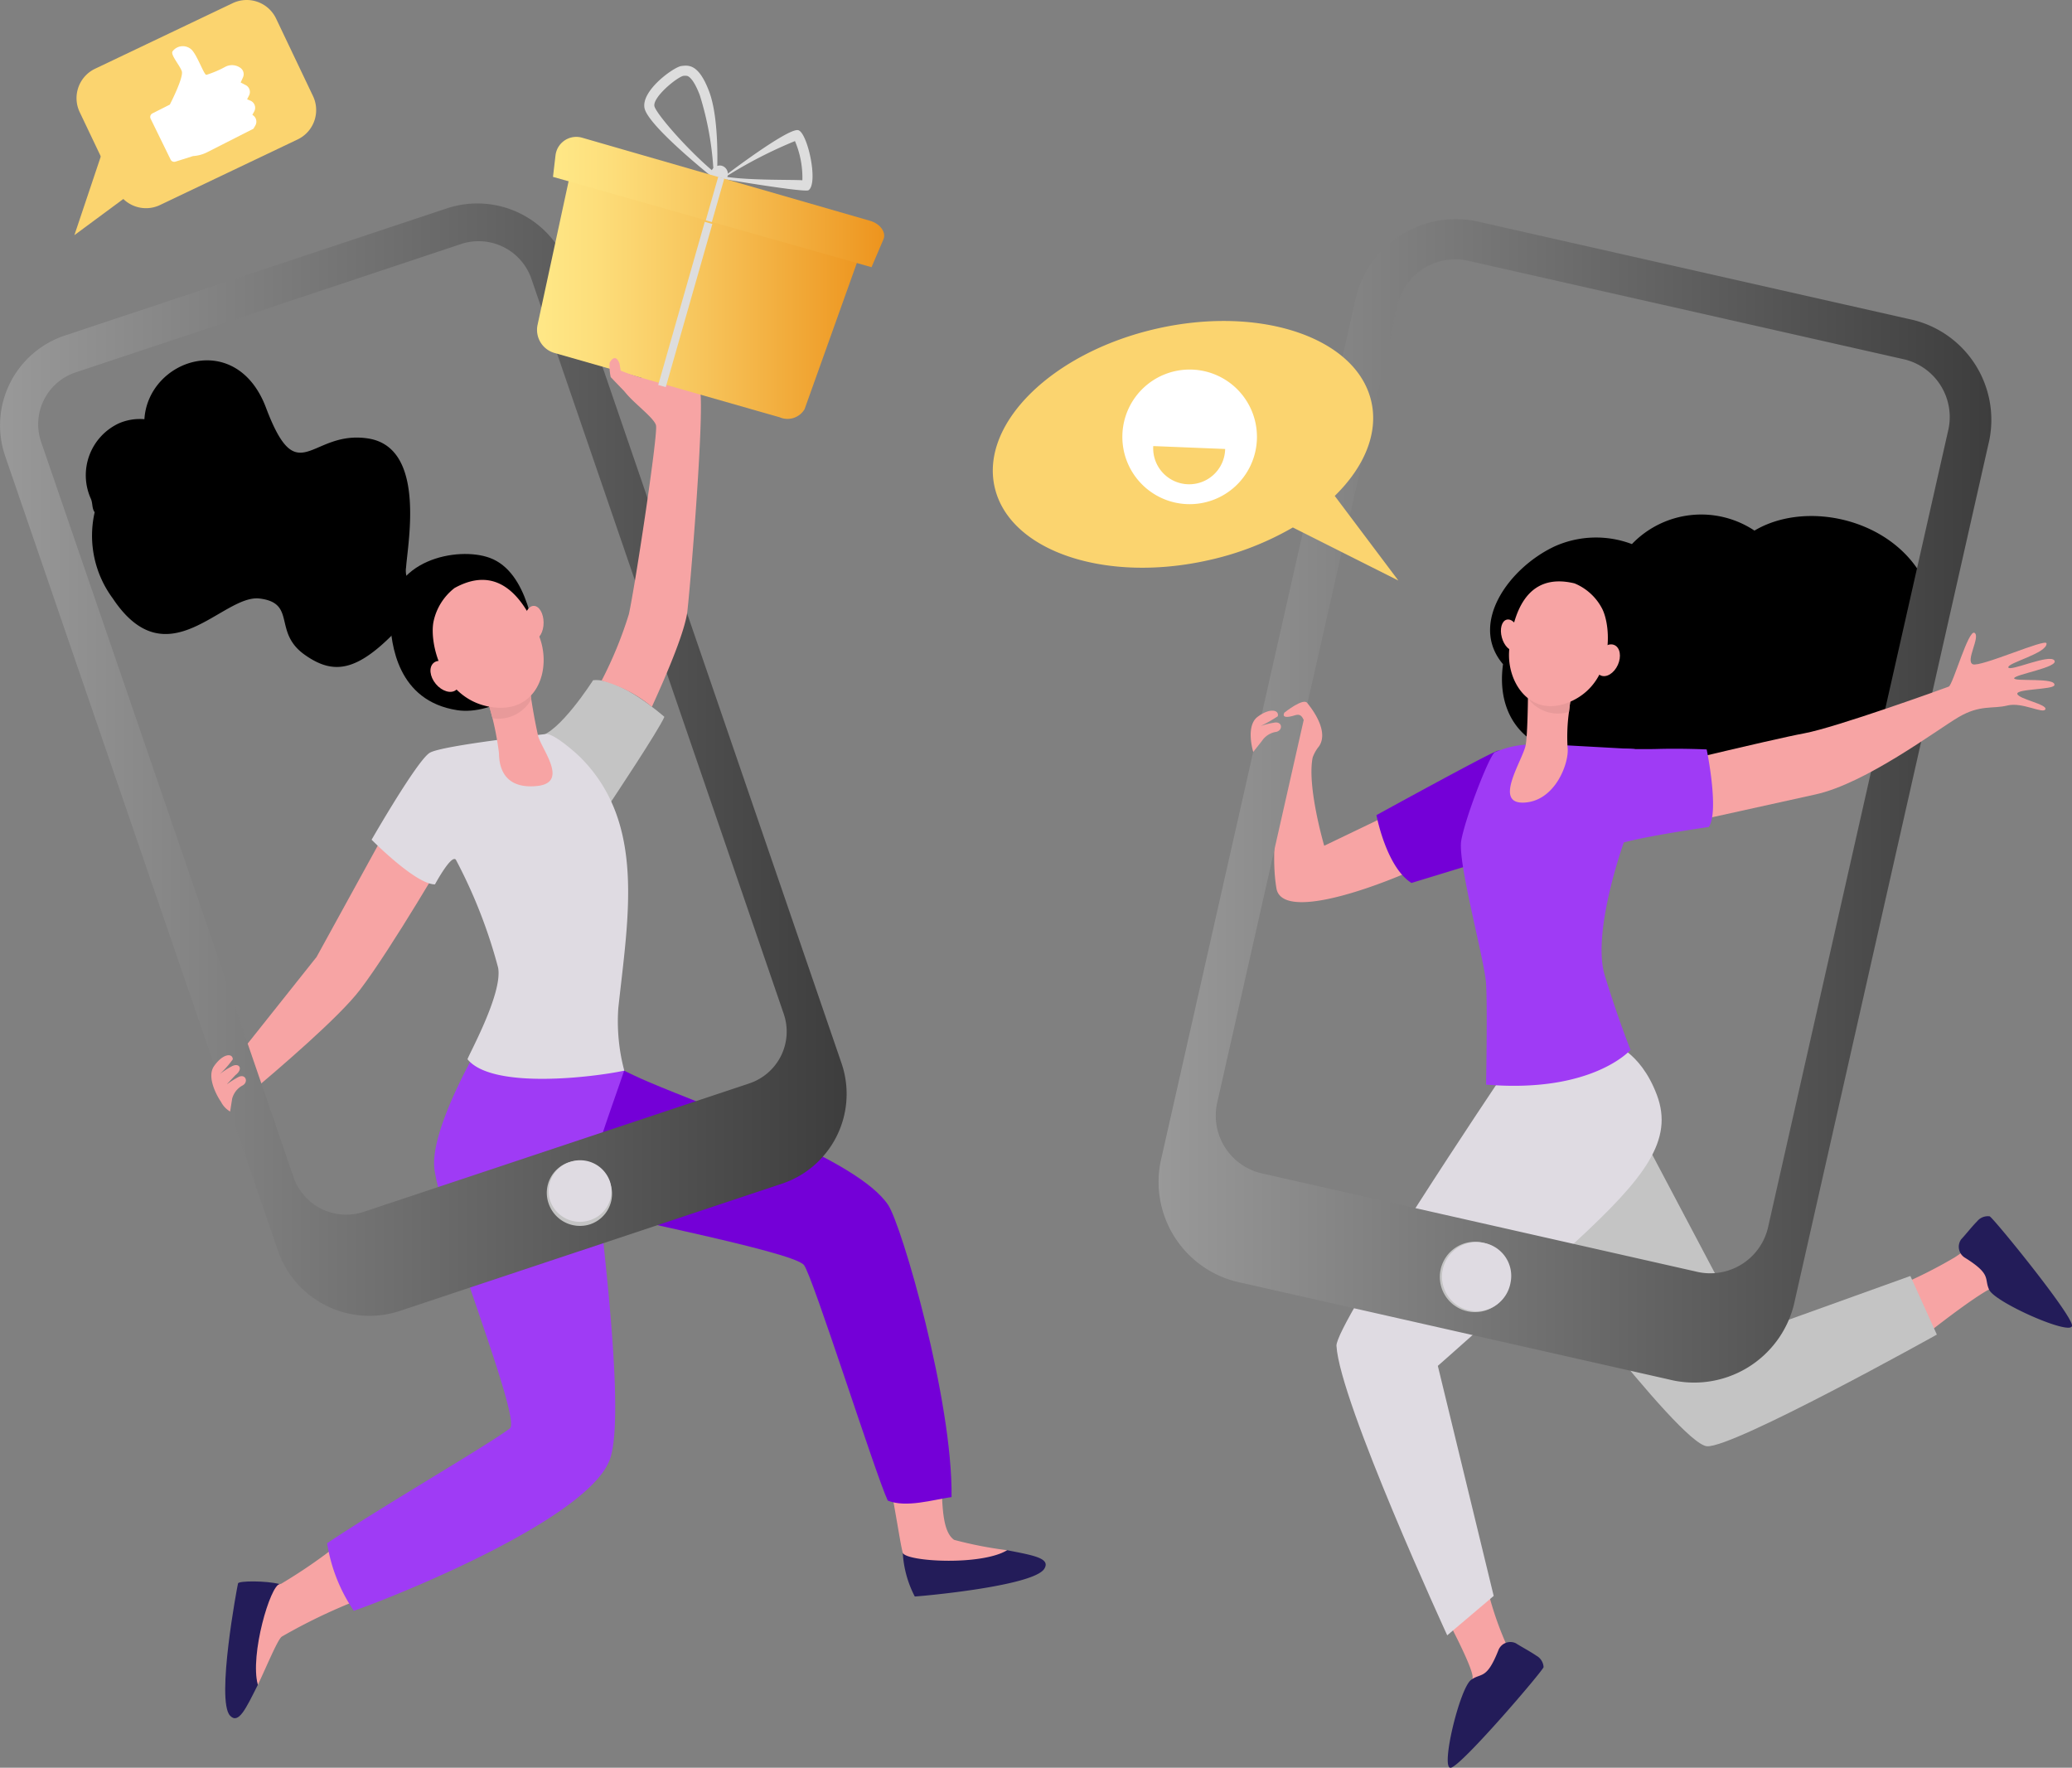 <svg xmlns="http://www.w3.org/2000/svg" xmlns:xlink="http://www.w3.org/1999/xlink" width="164.961" height="140.725" viewBox="0 0 164.961 140.725">
  <rect x="0" y="0" width="164.961" height="140.725" fill="#808080" stroke="none"/>
  <defs>
    <linearGradient id="linear-gradient" y1="0.5" x2="1" y2="0.5" gradientUnits="objectBoundingBox">
      <stop offset="0" stop-color="#999"/>
      <stop offset="0.667" stop-color="#5c5c5c"/>
      <stop offset="1" stop-color="#3d3d3d"/>
    </linearGradient>
    <linearGradient id="linear-gradient-3" y1="0.5" x2="1" y2="0.5" gradientUnits="objectBoundingBox">
      <stop offset="0" stop-color="#ffe887"/>
      <stop offset="0.174" stop-color="#fdde7b"/>
      <stop offset="0.485" stop-color="#f7c55c"/>
      <stop offset="0.895" stop-color="#ef9e2a"/>
      <stop offset="1" stop-color="#ed931d"/>
    </linearGradient>
  </defs>
  <g id="refer_a_friend" data-name="refer a friend" transform="translate(-941.489 -421.629)">
    <g id="Group_8753" data-name="Group 8753" transform="translate(948.338 450.314)">
      <path id="Path_19519" data-name="Path 19519" d="M1226.28,831.154c.057,2.087.6,6.566,5.328,7.306,2.938.459,6.7-2.18,6.458-4.117s-.78-6.875-3.848-8.005C1231.655,825.393,1226.153,826.5,1226.28,831.154Z" transform="translate(-1202.071 -810.612)"/>
      <path id="Path_19520" data-name="Path 19520" d="M1588.4,1487.663c.669,2.81,1.2,6.865,1.392,7.091.094.109.289.817.383.932,3.056,1.111,5.742-.035,7.87-1.3a31.5,31.5,0,0,1-4.229-.824c-1.161-.82-.884-3.738-1.093-6.357C1591.9,1487.353,1589.891,1486.831,1588.4,1487.663Z" transform="translate(-1524.704 -1399.664)" fill="#f7a4a4"/>
      <path id="Path_19521" data-name="Path 19521" d="M1600.58,1553.513a8.569,8.569,0,0,0,.955,3.476c.264,0,9.448-.8,10.314-2.208.521-.847-.894-1.068-2.951-1.474C1606.768,1554.569,1600.835,1554.208,1600.58,1553.513Z" transform="translate(-1535.555 -1458.583)" fill="#231c59"/>
      <path id="Path_19522" data-name="Path 19522" d="M1131.781,1549.137a41.808,41.808,0,0,1-4.544,3.123c-.13.062-.864.059-1,.12-1.89,2.647-1.5,5.541-.858,7.93.732-1.529,1.594-3.663,1.927-3.853a44.891,44.891,0,0,1,5.88-2.837C1132.021,1552.357,1132.183,1550.8,1131.781,1549.137Z" transform="translate(-1111.701 -1454.868)" fill="#f7a4a4"/>
      <path id="Path_19523" data-name="Path 19523" d="M1124.845,1010.7l-6.564,11.942s-4.389,5.523-6.649,8.359c.487.8.957,1.613,1.378,2.452,2.248-1.912,7.031-5.969,8.739-8.211,2.523-3.312,7.088-11.176,7.088-11.176Z" transform="translate(-1099.927 -975.145)" fill="#f7a4a4"/>
      <path id="Path_19524" data-name="Path 19524" d="M1335.3,1201.29l-7.021,10.357s-.4-.694,2.112.226,18.73,3.948,19.689,5.094c.679.81,5.709,16.717,6.677,18.759,1.459.591,3.58-.065,5.078-.281.1-7.663-3.962-21.612-5.044-23.247-2.42-3.656-13.941-7.6-19.127-9.82-.841-.359-1.494-.682-1.9-.877C1335.464,1201.357,1335.3,1201.29,1335.3,1201.29Z" transform="translate(-1292.927 -1144.953)" fill="#7400d7"/>
      <path id="Path_19525" data-name="Path 19525" d="M1110.243,1576.283c-1.074-.279-3.265-.27-3.322-.057-.067.255-1.761,9.317-.636,10.529.677.728,1.269-.575,2.211-2.449C1107.851,1581.917,1109.5,1576.342,1110.243,1576.283Z" transform="translate(-1094.82 -1478.863)" fill="#231c59"/>
      <path id="Path_19526" data-name="Path 19526" d="M1201.661,1189.43c.061-.778,1.724-5.318,2.313-7.086.019-.056-.417-1.078-.887-2.549l-.674.108-9.982.452s-4.02,6.79-3.552,9.909c.653,4.355,6.949,19.835,5.992,20.565-1.728,1.316-10.194,6.222-14.544,9.138a13.148,13.148,0,0,0,2.124,5.381c3.54-1.231,18.838-7.4,20.411-12.129C1204.254,1209.04,1201.558,1190.752,1201.661,1189.43Z" transform="translate(-1161.131 -1125.802)" fill="#9f3bf5"/>
      <path id="Path_19527" data-name="Path 19527" d="M1338.78,918.082s-2.749,4.319-4.37,4.475l5.733,5.3s3.906-5.856,4.313-6.861C1344.457,921,1340.9,917.835,1338.78,918.082Z" transform="translate(-1298.411 -892.616)" fill="#c4c4c4"/>
      <path id="Path_19528" data-name="Path 19528" d="M1232.426,979.336a15.268,15.268,0,0,0,.476,4.979c-2.305.5-10.478,1.537-12.477-.9-.072-.087,2.83-5.205,2.431-7.3a40.358,40.358,0,0,0-3.361-8.589c-.356-.47-1.665,1.962-1.665,1.962-1.533.008-5.045-3.556-5.045-3.556s3.632-6.326,4.631-6.921,9.255-1.493,9.262-1.494c.607-.044,2.267,1.4,2.723,1.852C1234.62,964.584,1233.214,972.045,1232.426,979.336Z" transform="translate(-1190.049 -927.77)" fill="#dfdbe2"/>
      <path id="Path_19529" data-name="Path 19529" d="M1297.5,917.4a23.421,23.421,0,0,1,.906,4.182c.006,1.209.489,2.854,3.023,2.6s.455-2.8.1-3.948a45.09,45.09,0,0,1-.791-4.773Z" transform="translate(-1265.528 -890.296)" fill="#f7a4a4"/>
      <path id="Path_19530" data-name="Path 19530" d="M1300.976,917.28c-.142-.989-.24-1.816-.24-1.816L1297.5,917.4s.184.608.386,1.386A2.982,2.982,0,0,0,1300.976,917.28Z" transform="translate(-1265.528 -890.296)" fill="#e89a9a"/>
      <path id="Path_19531" data-name="Path 19531" d="M1259.137,845.588a4.573,4.573,0,0,0-1.675,2.686c-.342,1.755.7,6.083,4.464,6.765s4.988-2.958,3.955-5.6S1262.854,843.529,1259.137,845.588Z" transform="translate(-1229.799 -827.462)" fill="#f7a4a4"/>
      <path id="Path_19532" data-name="Path 19532" d="M1325.651,865.252c0,.737-.341,1.337-.771,1.339s-.781-.594-.785-1.331.341-1.337.771-1.339S1325.647,864.515,1325.651,865.252Z" transform="translate(-1289.221 -844.374)" fill="#f7a4a4"/>
      <path id="Path_19533" data-name="Path 19533" d="M1257.6,904.673c.5.594.571,1.346.17,1.681s-1.128.125-1.623-.469-.571-1.346-.17-1.681S1257.1,904.079,1257.6,904.673Z" transform="translate(-1228.298 -880.122)" fill="#f7a4a4"/>
      <path id="Path_19534" data-name="Path 19534" d="M1029.773,701.143c.148-2.022,1.578-9.541-3.021-10.254s-5.582,4.312-8.133-2.452c-2.363-6.266-9.385-3.84-9.679.918a4.212,4.212,0,0,0-2,.315,4.554,4.554,0,0,0-2.26,6.025c.159.378.069.753.3,1.066a8.387,8.387,0,0,0,1.433,6.848c4.37,6.573,8.753-.346,11.708.023s1.029,2.679,3.589,4.482,4.62,1.331,8.787-3.588l1.029-1.356A1.755,1.755,0,0,1,1029.773,701.143Z" transform="translate(-1004.292 -684.669)"/>
    </g>
    <g id="Group_8754" data-name="Group 8754" transform="translate(1042.93 462.606)">
      <path id="Path_19535" data-name="Path 19535" d="M2325.746,1335.95a37.69,37.69,0,0,0,4.613-2.3c.188-.1.97-.675,1.081-.756a19.3,19.3,0,0,1,4.377,3.854c-1.185.065-1.687-.908-2.141-.807-.548.122-2.273,1.279-4.971,3.366C2328.239,1337.8,2326.88,1337.036,2325.746,1335.95Z" transform="translate(-2276.235 -1274.497)" fill="#f7a4a4"/>
      <path id="Path_19536" data-name="Path 19536" d="M1997.312,1577.587a26.281,26.281,0,0,0,1.6,4.834c.056.12.413.212.474.335-1.53,1.8-2.192,4.8-4.052,6.114.133-1.18.925-3.394.9-3.858-.029-.561-.883-2.454-2.492-5.461C1995.3,1579.342,1996.052,1578.525,1997.312,1577.587Z" transform="translate(-1980.433 -1492.508)" fill="#f7a4a4"/>
      <path id="Path_19537" data-name="Path 19537" d="M2002.481,1620.822a1.021,1.021,0,0,1,1.388-.577c.493.313,1.15.655,1.64.994a1.1,1.1,0,0,1,.576.909c-.04.281-6.556,7.9-7.391,8.011s.709-6.333,1.625-7C2001.134,1622.574,2001.542,1623.182,2002.481,1620.822Z" transform="translate(-1984.635 -1530.412)" fill="#231c59"/>
      <path id="Path_19538" data-name="Path 19538" d="M2371.96,1312.7a1.021,1.021,0,0,1-.319-1.469c.4-.429.85-1.014,1.271-1.436a1.1,1.1,0,0,1,1-.4c.269.09,6.6,7.864,6.559,8.705s-6.1-1.831-6.592-2.85C2373.443,1314.34,2374.114,1314.047,2371.96,1312.7Z" transform="translate(-2316.948 -1253.544)" fill="#231c59"/>
      <path id="Path_19539" data-name="Path 19539" d="M2049.367,1247.556s12.851,17.318,15.088,17.478c2.092.15,18.3-8.888,18.3-8.888l-2.108-4.667-12.979,4.667-9.038-17.1Z" transform="translate(-2029.995 -1190.88)" fill="#c4c4c4"/>
      <path id="Path_19540" data-name="Path 19540" d="M1938.984,1182.924s2.353.56,3.7,4.145-.9,6.564-6.539,11.759c-5.487,5.058-10.9,9.809-10.9,9.809l4.448,18.315-3.7,3.137s-8.569-18.613-8.818-23.045c-.1-1.693,13.075-21.319,13.075-21.319Z" transform="translate(-1912.214 -1140.882)" fill="#dfdbe2"/>
      <path id="Path_19541" data-name="Path 19541" d="M1888.545,938.146l-7.165,4.007-5.676,2.726s-1.386-4.711-.921-7.021a2.947,2.947,0,0,1,.511-.9c.936-1.4-1.064-3.585-1.064-3.585s-1.205-.343-2.025,1.646a2.129,2.129,0,0,0,.693,2.833s-1.725,6.022-1,10.409c.379,2.3,6.127.611,10.706-1.369a48.925,48.925,0,0,0,6.685-3.524Z" transform="translate(-1871.718 -918.528)" fill="#f7a4a4"/>
      <path id="Path_19542" data-name="Path 19542" d="M1956.695,969.73a.728.728,0,0,0-.807-.074c-.887.33-9.488,5.055-9.488,5.055s.771,4.133,2.788,5.4l4.333-1.323,3.314-8.378A.622.622,0,0,0,1956.695,969.73Z" transform="translate(-1938.256 -950.799)" fill="#7400d7"/>
      <path id="Path_19543" data-name="Path 19543" d="M2050.41,798.654a7.65,7.65,0,0,0-9.758,1.073,8.056,8.056,0,0,0-6.131.173c-3.65,1.7-6.881,6.156-4.13,9.388-.585,4.29,1.982,6.785,5.179,7.07,1.739,3.488,7.9,3.846,11.447.973a8.2,8.2,0,0,0,8.574-1.469,17.774,17.774,0,0,1,1.455-1.394c-.209.105,8.162-1,7.78-8.383C2064.437,798.555,2055.427,795.664,2050.41,798.654Z" transform="translate(-2012.17 -797.391)"/>
      <path id="Path_19544" data-name="Path 19544" d="M2016.555,965.3l5.314.293-.882,7.425s-2.565,7.146-1.519,10.581,2.054,5.938,2.054,5.938-3.025,3.473-11.5,2.764c0,0,.112-6.162,0-8.029s-2.278-9.635-1.979-11.39,2.166-6.61,2.652-7.021a7.254,7.254,0,0,1,2.409-.616Z" transform="translate(-1993.149 -946.936)" fill="#9f3bf5"/>
      <path id="Path_19545" data-name="Path 19545" d="M2048.739,916.639s-.091.6-.178,1.371a14.44,14.44,0,0,0-.119,2.847c.164,1.183-.95,4.3-3.464,4.415s-.053-3.445.137-4.618.188-5.45.188-5.45Z" transform="translate(-2025.083 -902.357)" fill="#f7a4a4"/>
      <path id="Path_19546" data-name="Path 19546" d="M2057.167,917.014c0-.987-.021-1.81-.021-1.81l3.435,1.435s-.094.621-.182,1.41A2.946,2.946,0,0,1,2057.167,917.014Z" transform="translate(-2036.925 -902.357)" fill="#e89a9a"/>
      <path id="Path_19547" data-name="Path 19547" d="M2048.382,846.2a4.336,4.336,0,0,1,2.208,2.033c.754,1.518.892,5.737-2.376,7.308s-5.3-1.447-5.025-4.12S2044.465,845.255,2048.382,846.2Z" transform="translate(-2024.468 -840.736)" fill="#f7a4a4"/>
      <path id="Path_19548" data-name="Path 19548" d="M2037.34,875.272c.182.675.649,1.136,1.042,1.03s.564-.739.382-1.414-.649-1.136-1.042-1.03S2037.157,874.6,2037.34,875.272Z" transform="translate(-2019.214 -865.505)" fill="#f7a4a4"/>
      <path id="Path_19549" data-name="Path 19549" d="M2106.287,892.9c-.3.667-.183,1.374.268,1.579s1.063-.17,1.365-.838.183-1.374-.268-1.579S2106.59,892.229,2106.287,892.9Z" transform="translate(-2080.558 -881.686)" fill="#f7a4a4"/>
    </g>
    <g id="Group_8755" data-name="Group 8755" transform="translate(941.489 437.828)">
      <path id="Path_19550" data-name="Path 19550" d="M1008.491,638.632l-21.73-63.3a7.705,7.705,0,0,0-9.724-4.758l-30.341,10.1a7.536,7.536,0,0,0-4.8,9.594l21.73,63.3a7.705,7.705,0,0,0,9.724,4.758l30.341-10.1A7.536,7.536,0,0,0,1008.491,638.632Zm-7.369,1.6-30.652,10.208a4.444,4.444,0,0,1-5.609-2.744l-20.1-58.546a4.347,4.347,0,0,1,2.767-5.533l30.652-10.208a4.444,4.444,0,0,1,5.609,2.744l20.1,58.546A4.347,4.347,0,0,1,1001.122,640.23Z" transform="translate(-941.489 -570.176)" fill="url(#linear-gradient)"/>
      <path id="Path_19551" data-name="Path 19551" d="M1345.8,1270.752a2.555,2.555,0,0,1-1.613,3.27,2.634,2.634,0,0,1-3.294-1.668,2.555,2.555,0,0,1,1.613-3.27A2.634,2.634,0,0,1,1345.8,1270.752Z" transform="translate(-1297.217 -1192.755)" fill="#c4c4c4"/>
      <path id="Path_19552" data-name="Path 19552" d="M1346.892,1270.326a2.44,2.44,0,0,1-1.584,3.1,2.509,2.509,0,0,1-3.164-1.541,2.44,2.44,0,0,1,1.584-3.1A2.509,2.509,0,0,1,1346.892,1270.326Z" transform="translate(-1298.339 -1192.489)" fill="#dfdbe2"/>
    </g>
    <g id="Group_8756" data-name="Group 8756" transform="translate(1033.701 439.101)">
      <path id="Path_19553" data-name="Path 19553" d="M1846.851,589.774l-34.095-7.708a8.188,8.188,0,0,0-9.923,5.957l-15.558,68.82a8.188,8.188,0,0,0,6.4,9.646l34.095,7.708a8.188,8.188,0,0,0,9.923-5.957l15.558-68.82A8.188,8.188,0,0,0,1846.851,589.774Zm-11.235,72.39a4.722,4.722,0,0,1-5.723,3.436l-34.445-7.787a4.722,4.722,0,0,1-3.689-5.564l14.39-63.652a4.723,4.723,0,0,1,5.723-3.436l34.445,7.787a4.722,4.722,0,0,1,3.689,5.564Z" transform="translate(-1787.085 -581.849)" fill="url(#linear-gradient)"/>
      <path id="Path_19554" data-name="Path 19554" d="M1998.345,1331.494a2.8,2.8,0,1,1-2.124-3.3A2.774,2.774,0,0,1,1998.345,1331.494Z" transform="translate(-1970.383 -1246.744)" fill="#c4c4c4"/>
      <path id="Path_19555" data-name="Path 19555" d="M2000.112,1331.533a2.75,2.75,0,1,1-2.108-3.125A2.668,2.668,0,0,1,2000.112,1331.533Z" transform="translate(-1972.057 -1246.932)" fill="#dfdbe2"/>
    </g>
    <path id="Path_19556" data-name="Path 19556" d="M2133.118,894.672s11.2-2.721,13.7-3.179,11.166-3.584,11.5-3.717,1.568-4.591,2.056-4.28-.75,2.248-.138,2.5,5.832-2.086,5.868-1.664c.068.791-3.14,1.552-3.039,1.915s3.275-1.1,3.664-.557-3.134,1.109-3.2,1.415,3.383-.092,3.2.562c-.1.355-3.074.281-2.948.694s2.389.819,2.232,1.217-1.85-.593-3.02-.3-2.168-.086-3.89.925-7.373,5.275-11.392,6.156-12.892,2.851-12.892,2.851Z" transform="translate(-1061.683 -411.487)" fill="#f7a4a4"/>
    <path id="Path_19557" data-name="Path 19557" d="M2108.228,968.435a10.4,10.4,0,0,1,2.927-.2c.509,0,1.227.008,1.771-.008,2.024-.058,3.946.037,3.946.037s1.018,4.917.171,6.174c0,0-7.918,1.131-7.727,1.682Z" transform="translate(-1039.507 -486.975)" fill="#9f3bf5"/>
    <path id="Path_19558" data-name="Path 19558" d="M1854.785,943.7l.682-.863a1.673,1.673,0,0,1,1.062-.722c.638-.064.619-.865-.057-.751a6.437,6.437,0,0,0-1.1.275,12.534,12.534,0,0,0,1.366-.779c.134-.5-.608-.7-1.6.039S1854.785,943.7,1854.785,943.7Z" transform="translate(-813.521 -462.21)" fill="#f7a4a4"/>
    <path id="Path_19559" data-name="Path 19559" d="M1097.927,1193.713a7.006,7.006,0,0,0-.872.553l.021-.043c.143-.15.633-.674.637-.677.645-.492.306-1.018-.3-.692a6.414,6.414,0,0,0-.953.616,7.553,7.553,0,0,0,1.041-1.179c-.015-.52-.8-.464-1.5.554-.614.891.292,2.45.554,2.819a1.882,1.882,0,0,0,.734.784l.16-1.017a1.673,1.673,0,0,1,.772-1.026C1098.807,1194.138,1098.53,1193.387,1097.927,1193.713Z" transform="translate(-137.478 -686.334)" fill="#f7a4a4"/>
    <path id="Path_19560" data-name="Path 19560" d="M1878.727,934.793s1.592-1.279,1.845-.735.143,1.721-.095,1.638-.206-.922-.89-.7C1879.4,935.054,1878.449,935.353,1878.727,934.793Z" transform="translate(-834.987 -456.429)" fill="#f7a4a4"/>
    <g id="Group_8758" data-name="Group 8758" transform="translate(947.411 421.629)">
      <path id="Path_19561" data-name="Path 19561" d="M1014.955,432.731,1004,437.95a2.592,2.592,0,0,1-3.455-1.225l-2.939-6.169a2.592,2.592,0,0,1,1.225-3.455l10.955-5.22a2.592,2.592,0,0,1,3.455,1.225l2.939,6.169A2.592,2.592,0,0,1,1014.955,432.731Z" transform="translate(-997.183 -421.629)" fill="#fbd46f"/>
      <path id="Path_19562" data-name="Path 19562" d="M998.137,529.2l-2.346,6.991,5.211-3.853Z" transform="translate(-995.791 -517.47)" fill="#fbd46f"/>
      <g id="Group_8757" data-name="Group 8757" transform="translate(6.038 3.672)">
        <path id="Path_19563" data-name="Path 19563" d="M1051.335,460.661l1.386-.7s1.123-2.171.951-2.662-.939-1.335-.725-1.591a1.018,1.018,0,0,1,1.409-.2c.483.318,1.054,2.057,1.271,2.086a8.213,8.213,0,0,0,1.529-.653,1.153,1.153,0,0,1,1.19.1h0a.614.614,0,0,1,.2.748l-.185.412.4.207a.614.614,0,0,1,.268.823l-.155.307.262.11a.614.614,0,0,1,.3.865l-.144.26.062.045a.615.615,0,0,1,.171.812l-.149.252-3.691,1.875a2.848,2.848,0,0,1-1.111.3l-1.407.445a.32.32,0,0,1-.384-.165l-1.592-3.255A.32.32,0,0,1,1051.335,460.661Z" transform="translate(-1051.16 -455.306)" fill="#fff"/>
      </g>
    </g>
    <g id="Group_8760" data-name="Group 8760" transform="translate(1020.532 447.18)">
      <path id="Path_19564" data-name="Path 19564" d="M1679.377,656.545c8.28-1.88,15.929.719,17.085,5.805.578,2.543-.578,5.227-2.912,7.51l5.064,6.736-8.4-4.224a23.419,23.419,0,0,1-6.657,2.593c-8.28,1.88-15.929-.719-17.084-5.805S1671.1,658.426,1679.377,656.545Z" transform="translate(-1666.328 -655.933)" fill="#fbd46f"/>
      <g id="Group_8759" data-name="Group 8759" transform="translate(10.312 3.868)">
        <path id="Path_19565" data-name="Path 19565" d="M1771.6,696.979a5.358,5.358,0,1,1-5.138-5.571A5.357,5.357,0,0,1,1771.6,696.979Z" transform="translate(-1760.888 -691.404)" fill="#fff"/>
        <path id="Path_19566" data-name="Path 19566" d="M1783.44,747.26a2.865,2.865,0,1,0,5.724.232Z" transform="translate(-1780.979 -741.169)" fill="#fbd46f"/>
      </g>
    </g>
    <g id="Group_8764" data-name="Group 8764" transform="translate(984.245 426.855)">
      <path id="Path_19567" data-name="Path 19567" d="M1388.524,697.548a5.6,5.6,0,0,0-2.4-.856c-.619-.056-3.324-.054-3.675.6s2.49,2.493,2.641,3.259-1.645,12.658-2.163,15.02a32,32,0,0,1-2.167,5.283,10.611,10.611,0,0,1,4,2.087c1.315-2.877,2.66-6.111,2.828-7.631C1387.925,712.239,1389.057,697.987,1388.524,697.548Z" transform="translate(-1375.616 -671.902)" fill="#f7a4a4"/>
      <g id="Group_8763" data-name="Group 8763" transform="translate(0 0)">
        <g id="Group_8761" data-name="Group 8761" transform="translate(14.794 5.129)">
          <path id="Path_19568" data-name="Path 19568" d="M1475.2,516.585c-.922-.077-5.744,3.6-5.744,3.6l-.215.288s6.509,1.1,6.815.9C1476.877,520.817,1475.953,516.649,1475.2,516.585Zm-5.728,3.712a35.482,35.482,0,0,1,5.505-2.837,7.436,7.436,0,0,1,.59,3.12C1474.8,520.522,1471.372,520.6,1469.468,520.3Z" transform="translate(-1469.237 -516.584)" fill="#ddd"/>
        </g>
        <g id="Group_8762" data-name="Group 8762" transform="translate(8.537)">
          <path id="Path_19569" data-name="Path 19569" d="M1417.027,471.629c-.834-2.232-1.649-2.128-2.227-2.053s-3.175,1.914-2.932,3.328,5.439,5.543,5.439,5.543l.344-.4S1417.861,473.861,1417.027,471.629Zm-4.368,1.137c-.121-.705,1.68-2.208,2.273-2.4a.931.931,0,0,1,.347,0c.11.031.506.236,1,1.546a24.67,24.67,0,0,1,1.088,6.069C1415.291,476.247,1412.795,473.373,1412.659,472.766Z" transform="translate(-1411.853 -469.546)" fill="#ddd"/>
        </g>
        <rect id="Rectangle_3669" data-name="Rectangle 3669" width="1.922" height="1.351" rx="0.675" transform="translate(13.527 9.629) rotate(-74.061)" fill="#ddd"/>
        <path id="Path_19570" data-name="Path 19570" d="M1352.888,546.223l-17.93-5.12a1.912,1.912,0,0,1-1.344-2.243l3.172-14.67,23.349,6.667-5.263,14.72A1.579,1.579,0,0,1,1352.888,546.223Z" transform="translate(-1333.571 -518.231)" fill="url(#linear-gradient-3)"/>
        <path id="Path_19571" data-name="Path 19571" d="M1370.582,531.924l-25.361-7.19.2-1.707a1.666,1.666,0,0,1,2.117-1.411l22.919,6.613c.815.235,1.309.92,1.071,1.482Z" transform="translate(-1343.951 -515.88)" fill="url(#linear-gradient-3)"/>
        <rect id="Rectangle_3670" data-name="Rectangle 3670" width="3.593" height="0.502" transform="matrix(0.275, -0.962, 0.962, 0.275, 13.435, 12.31)" fill="#ddd"/>
        <rect id="Rectangle_3671" data-name="Rectangle 3671" width="13.505" height="0.627" transform="translate(9.646 25.42) rotate(-74.065)" fill="#ddd"/>
      </g>
      <path id="Path_19572" data-name="Path 19572" d="M1389.046,685.391l.065-.763a16.824,16.824,0,0,1-1.691-.584l-.1-.582c-.322-.8-.68-.229-.784-.047a4.151,4.151,0,0,0,.089,1.144s1.209,1.277,1.724,1.759c.256.239,1.071.9,1.071.9l.648-.9Z" transform="translate(-1380.759 -659.765)" fill="#f7a4a4"/>
    </g>
  </g>
</svg>
